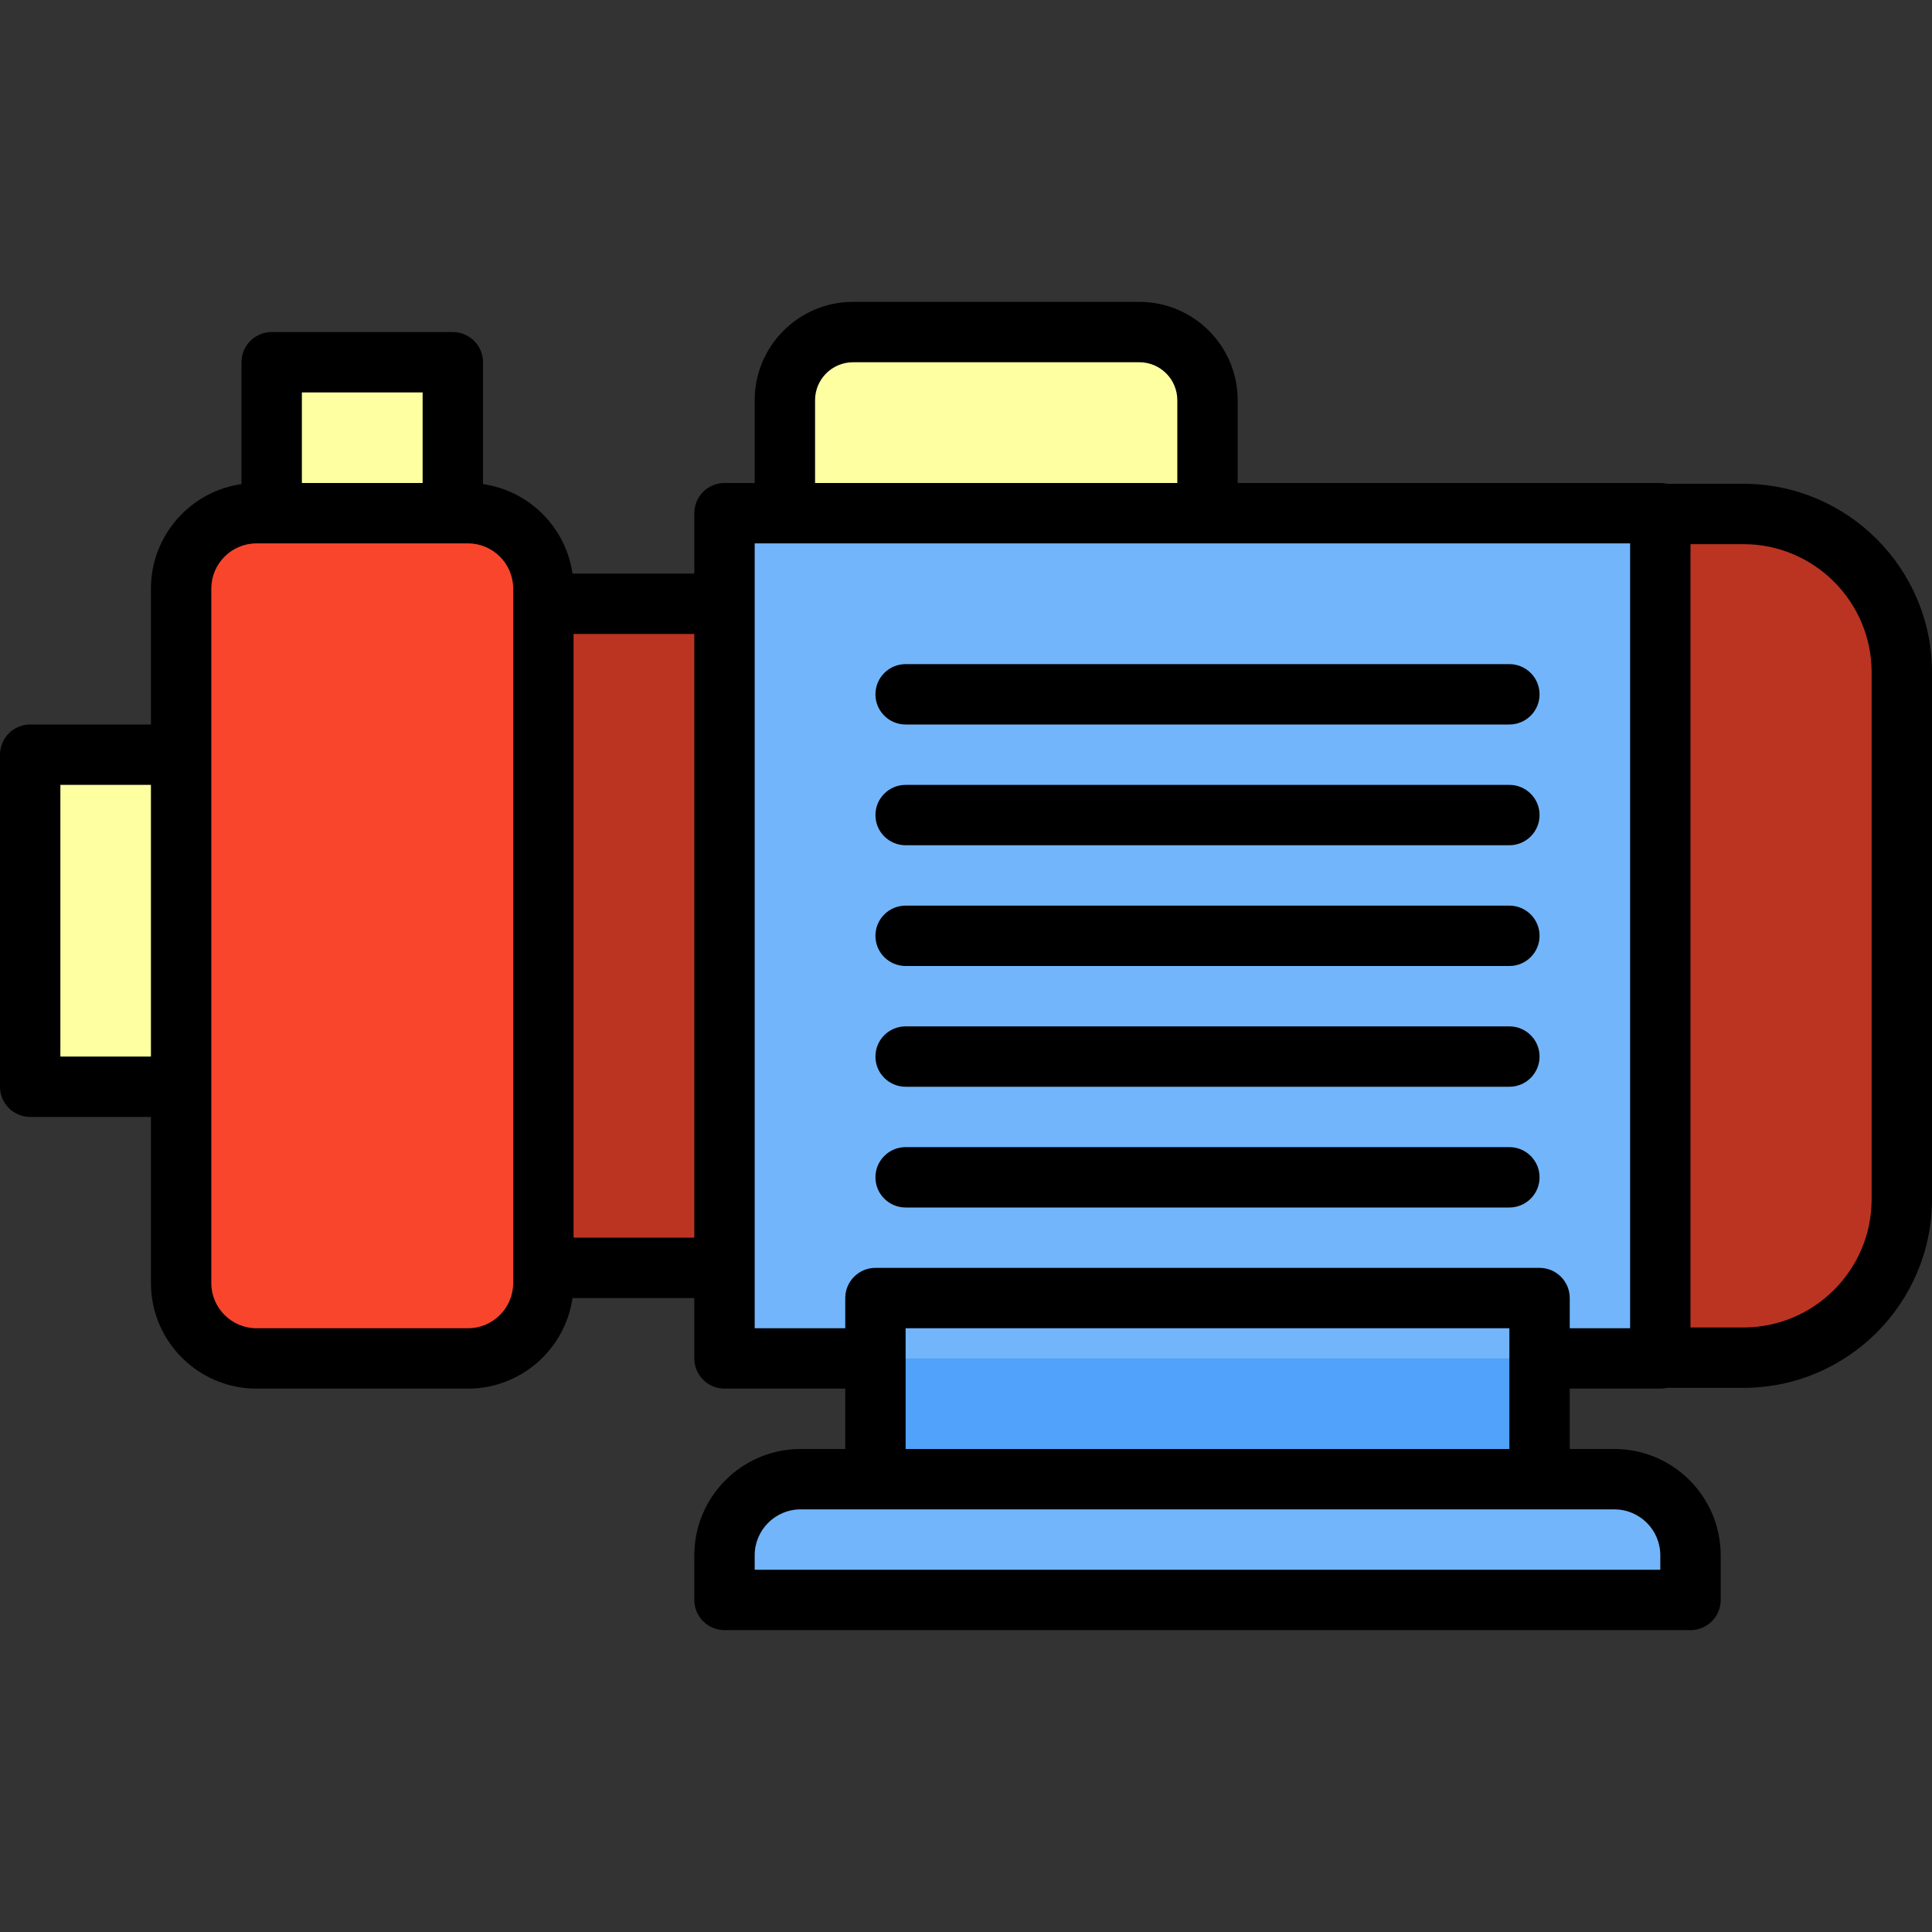 <svg id="Layer_1" enable-background="new 0 0 512 512" height="512" viewBox="0 0 512 512" width="512" xmlns="http://www.w3.org/2000/svg"><rect x="0" y="0" width="512" height="512" fill="#333333" stroke="none"/><g><g><path d="m232 344h176v48h-176z" fill="#50a2fa"/></g><g><path d="m192 136h248v224h-248z" fill="#73b5fb"/></g><g><path d="m462.028 359.792h-22.028v-223.584h22.028c23.18 0 41.972 18.791 41.972 41.972v139.641c0 23.18-18.791 41.971-41.972 41.971z" fill="#bb3422"/></g><g><path d="m320 136h-112v-29.943c0-9.973 8.084-18.057 18.057-18.057h75.887c9.972 0 18.056 8.084 18.056 18.057z" fill="#fdffa1"/></g><g><path d="m448 424h-256v-11.83c0-11.139 9.03-20.17 20.17-20.17h215.66c11.139 0 20.17 9.03 20.17 20.17z" fill="#73b5fb"/></g><g><path d="m67.981 360h56.038c11.035 0 19.981-8.946 19.981-19.981v-184.038c0-11.035-8.946-19.981-19.981-19.981h-56.038c-11.035 0-19.981 8.946-19.981 19.981v184.038c0 11.035 8.946 19.981 19.981 19.981z" fill="#fa452d"/></g><g><path d="m144 160h48v176h-48z" fill="#bb3422"/></g><g><path d="m72 96h48v40h-48z" fill="#fdffa1"/></g><g><path d="m8 200h40v88h-40z" fill="#fdffa1"/></g></g><g><path d="m462.028 128.208h-20.241c-.575-.132-1.172-.208-1.787-.208h-112v-21.943c0-14.368-11.689-26.057-26.057-26.057h-75.887c-14.367 0-26.056 11.689-26.056 26.057v21.943h-8c-4.418 0-8 3.582-8 8v16h-32.288c-1.753-12.248-11.464-21.959-23.712-23.712v-32.288c0-4.418-3.582-8-8-8h-48c-4.418 0-8 3.582-8 8v32.288c-13.549 1.939-24 13.616-24 27.693v36.019h-32c-4.418 0-8 3.582-8 8v88c0 4.418 3.582 8 8 8h32v44.019c0 15.429 12.552 27.981 27.981 27.981h56.038c14.077 0 25.754-10.451 27.693-24h32.288v16c0 4.418 3.582 8 8 8h32v16h-11.83c-15.533 0-28.17 12.637-28.17 28.17v11.83c0 4.418 3.582 8 8 8h256c4.418 0 8-3.582 8-8v-11.83c0-15.533-12.637-28.17-28.17-28.17h-11.83v-16h24c.615 0 1.212-.076 1.787-.208h20.241c27.555 0 49.972-22.417 49.972-49.972v-139.641c0-27.554-22.417-49.971-49.972-49.971zm-246.028-22.151c0-5.546 4.511-10.057 10.057-10.057h75.887c5.545 0 10.057 4.511 10.057 10.057v21.943h-96v-21.943zm-136-2.057h32v24h-32zm-64 176v-72h24v72zm120 60.019c0 6.606-5.375 11.981-11.981 11.981h-56.038c-6.606 0-11.981-5.375-11.981-11.981v-52.019-88-44.019c0-6.606 5.375-11.981 11.981-11.981h4.019 48 4.019c6.606 0 11.981 5.375 11.981 11.981v4.019 176zm16-12.019v-160h32v160zm288 84.17v3.83h-240v-3.83c0-6.71 5.459-12.17 12.17-12.17h19.83 176 19.83c6.711 0 12.17 5.459 12.17 12.17zm-200-28.17v-32h160v32zm168-48h-176c-4.418 0-8 3.582-8 8v8h-24v-16-176-16h8 112 112v208h-16v-8c0-4.418-3.582-8-8-8zm88-18.179c0 18.732-15.24 33.972-33.972 33.972h-14.028v-207.585h14.028c18.732 0 33.972 15.24 33.972 33.972z"/><path d="m400 176h-160c-4.418 0-8 3.582-8 8s3.582 8 8 8h160c4.418 0 8-3.582 8-8s-3.582-8-8-8z"/><path d="m400 208h-160c-4.418 0-8 3.582-8 8s3.582 8 8 8h160c4.418 0 8-3.582 8-8s-3.582-8-8-8z"/><path d="m400 272h-160c-4.418 0-8 3.582-8 8s3.582 8 8 8h160c4.418 0 8-3.582 8-8s-3.582-8-8-8z"/><path d="m400 304h-160c-4.418 0-8 3.582-8 8s3.582 8 8 8h160c4.418 0 8-3.582 8-8s-3.582-8-8-8z"/><path d="m400 240h-160c-4.418 0-8 3.582-8 8s3.582 8 8 8h160c4.418 0 8-3.582 8-8s-3.582-8-8-8z"/></g></svg>